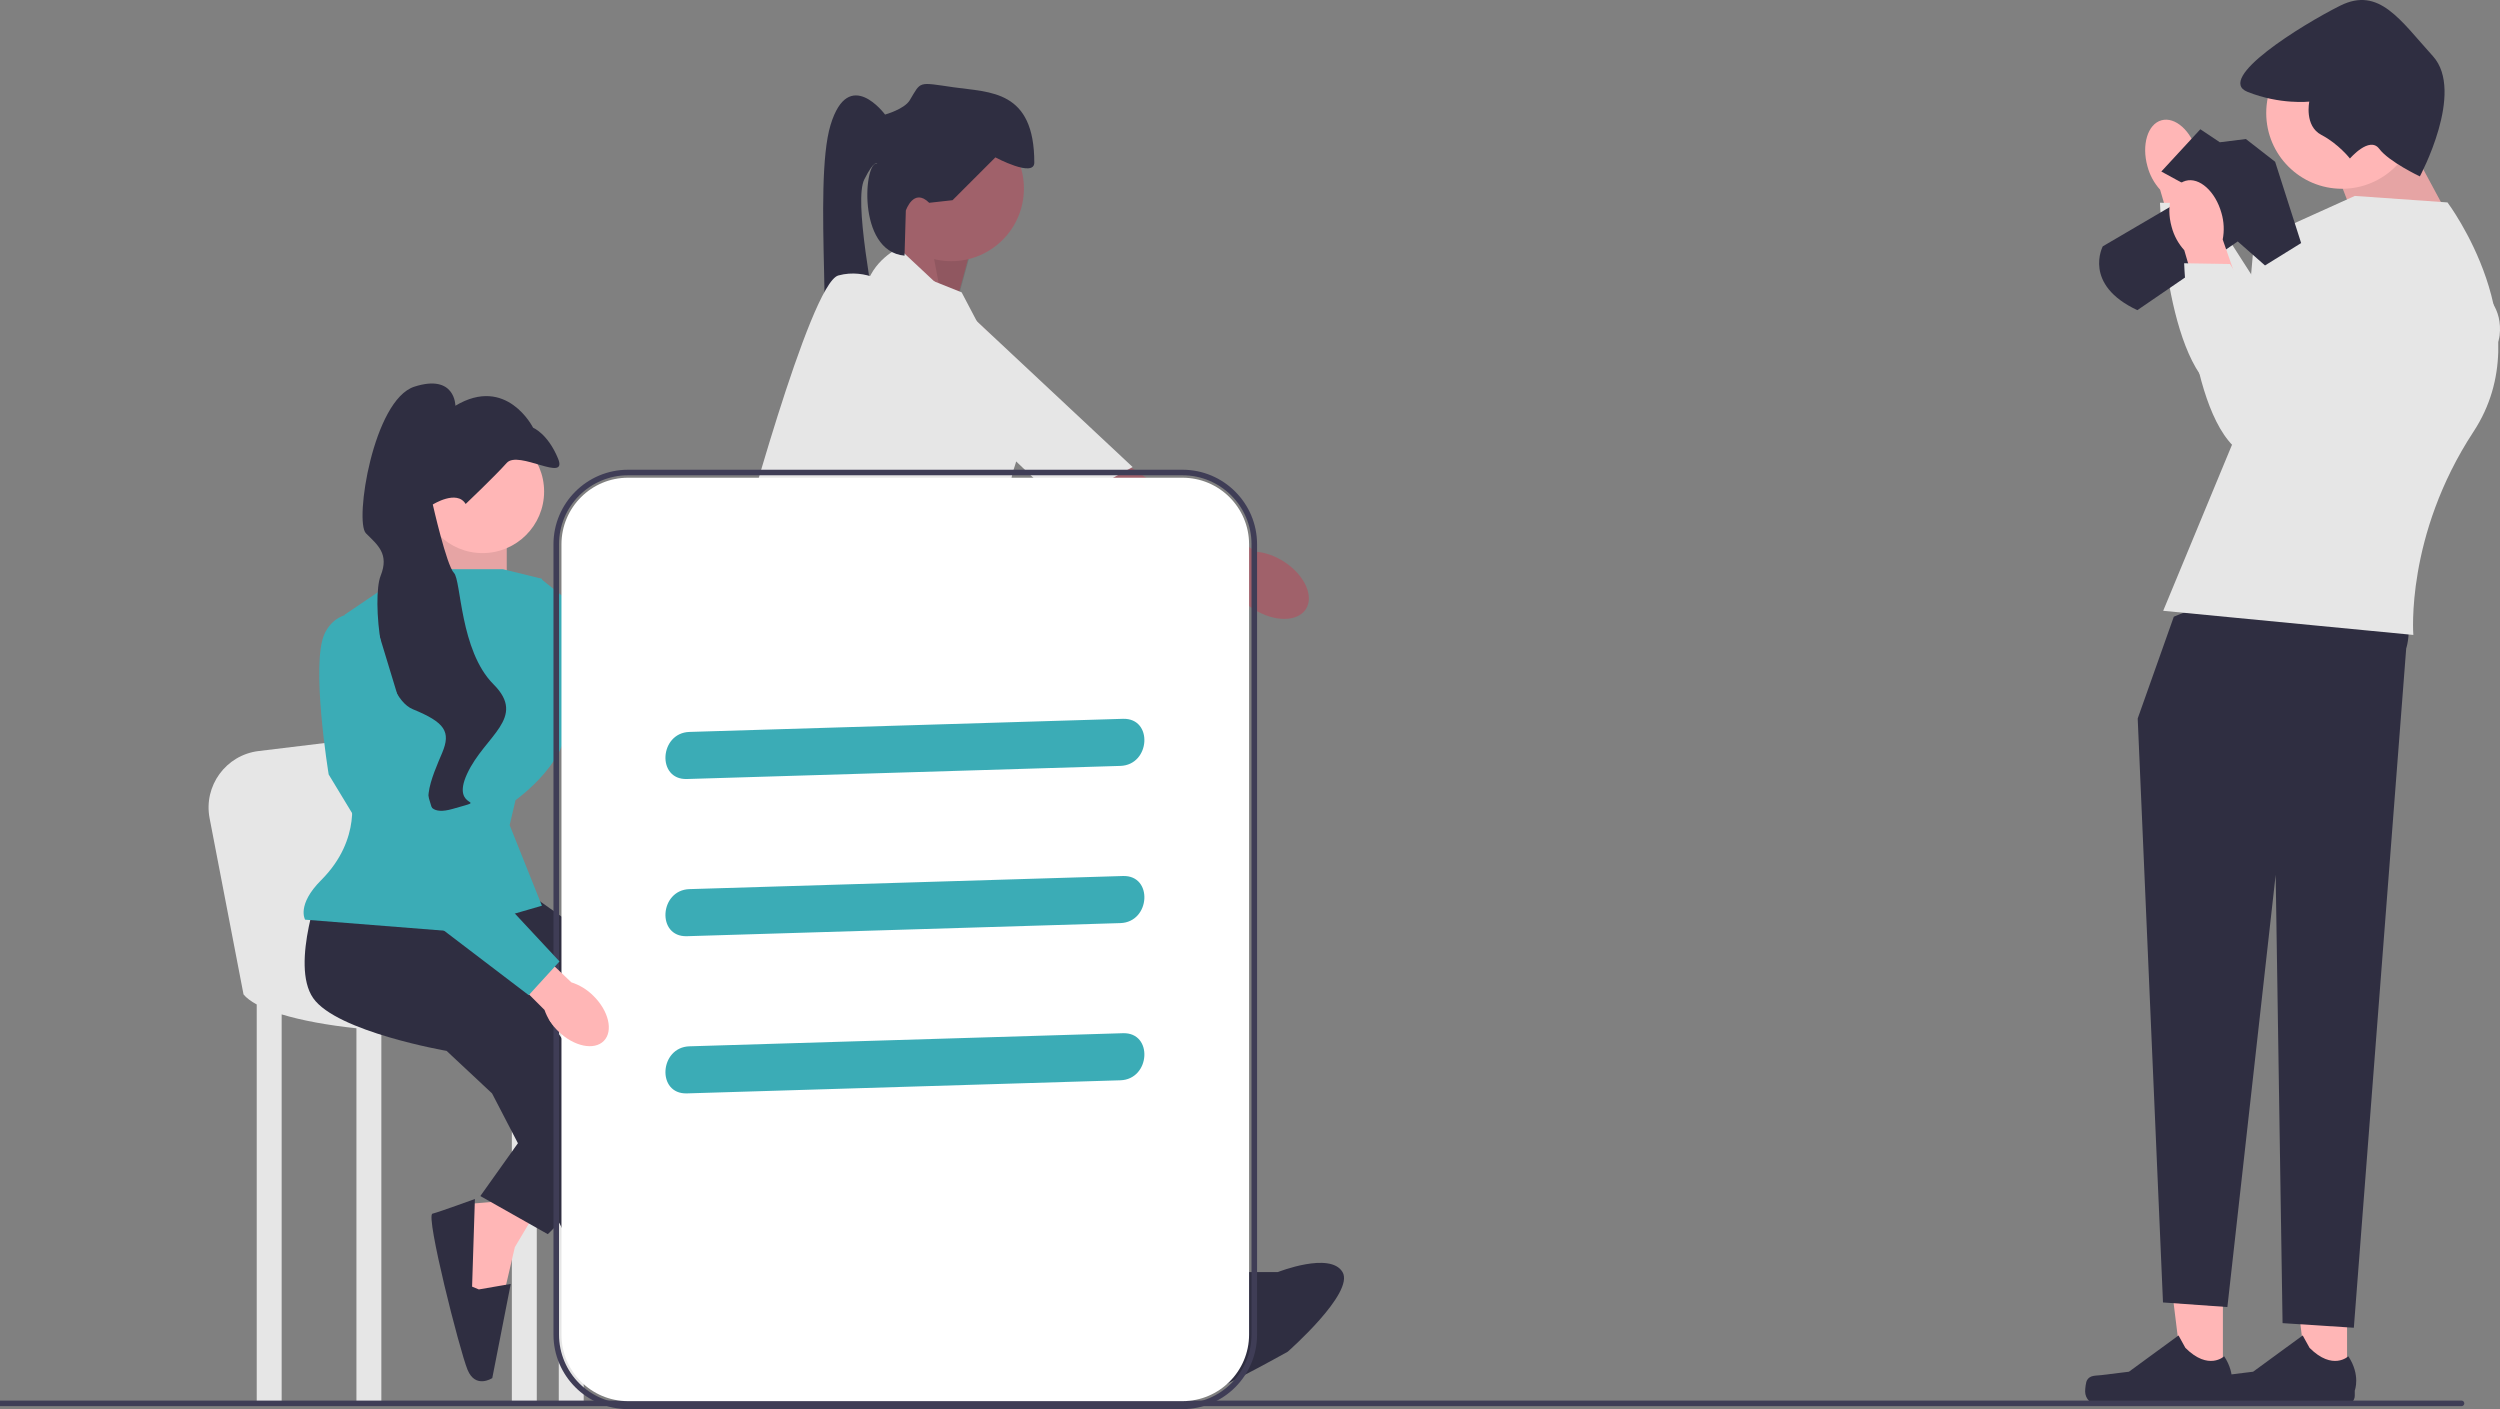 <svg xmlns="http://www.w3.org/2000/svg" width="900.864" height="507.772" viewBox="0 0 900.864 507.772" xmlns:xlink="http://www.w3.org/1999/xlink"><rect x="0" y="0" width="900.864" height="507.772" fill="#808080" stroke="none"/><polygon points="344.181 110.421 349.792 89.846 324.541 80.494 321.735 99.198 344.181 110.421" fill="#a0616a"/><polygon points="344.181 111.421 349.792 90.846 334.921 84.574 339.542 108.83 344.181 111.421" opacity=".1"/><g><path d="M470.581,219.472c3.016-4.733-.568-12.412-8.005-17.151-3.256-2.075-6.71-3.242-9.818-3.502l-4.312-2.672-56.938-38.56s-38.58-43.985-46.993-47.415c-8.413-3.43-15.396,1.895-15.396,1.895l-3.778,9.518,60.499,59.348,51.483,27.238,7.01,3.869c1.548,2.707,4.065,5.345,7.321,7.42,7.437,4.74,15.911,4.745,18.928,.013Z" fill="#a0616a"/><path d="M323.816,89.383s-9.701,4.426-11.981,14.843c-2.28,10.417,71.148,77.883,71.148,77.883l25.162-13.814-84.329-78.912Z" fill="#e6e6e6"/></g><path d="M368.964,67.933c0,14.462-11.724,26.186-26.186,26.186-14.462,0-26.186-11.724-26.186-26.186,0-14.462,11.724-26.186,26.186-26.186,14.462,0,26.186,11.724,26.186,26.186Z" fill="#a0616a"/><polygon points="404.035 448.103 421.805 492.059 432.092 481.771 435.833 462.131 420.869 443.427 404.035 448.103" fill="#a0616a"/><polygon points="303.172 439.166 295.283 465.182 309.808 477.151 325.764 466.995 323.683 439.267 303.172 439.166" fill="#a0616a"/><polygon points="355.871 186.707 358.209 224.584 300.225 214.296 303.966 190.916 355.871 186.707" fill="#a0616a"/><path d="M358.677,225.051l-58.452-19.172s-21.51,43.02,1.87,70.142c23.381,27.122,101.005,181.434,101.005,181.434l23.381-11.223-33.668-98.199-37.409-90.717,3.273-32.265Z" fill="#2f2e41"/><polygon points="292.306 255.704 311.648 354.561 299.658 442.774 327.574 445.725 350.966 337.1 342.536 265.12 292.306 255.704" fill="#2f2e41"/><path d="M444.25,458.39h16.197s18.9-7.482,23.329,0c4.429,7.482-19.763,28.701-19.763,28.701,0,0-33.792,18.995-38.468,18.06s-6.547-12.158-6.547-12.158l-5.611-13.093,8.417,2.806s11.223-6.547,8.417-17.769l14.028-6.547Z" fill="#2f2e41"/><path d="M299.841,466.228l-3.796-8.547-6.141,12.96s-13.903,13.337,4.612,20.464c18.515,7.127,40.828,13.591,40.828,13.591,0,0,28.679-4.55,26.972-13.001-1.707-8.452-4.799-10.805-4.799-10.805l-11.436-.404-18.416-18.427-12.917,7.783-14.907-3.613Z" fill="#2f2e41"/><path d="M334.829,73.077l8.417-.935,15.431-15.431s14.028,7.482,14.028,1.87c0-26.186-15.899-25.251-28.992-27.122-13.093-1.87-11.69-2.338-15.899,4.676-1.925,3.208-8.885,5.144-8.885,5.144,0,0-13.093-17.769-19.64,3.741-6.547,21.51,1.87,87.911-4.676,93.523-6.547,5.611,26.88,11.214,23.26-10.759-3.62-21.974-10.167-55.642-6.426-63.124,3.741-7.482,4.676-5.611,4.676-5.611-4.636-1.893-7.665,31.448,9.815,33.08l.473-16.246s2.806-8.417,8.417-2.806Z" fill="#2f2e41"/><path d="M346.519,105.342l-28.057-11.223-37.409,112.227,76.969-2.804,6.93-33.496s6.766-17.434,1.155-27.721c-5.611-10.287-19.589-36.984-19.589-36.984Z" fill="#e6e6e6"/><g><path d="M273.511,293.337c5.592,.48,10.736-6.253,11.491-15.04,.33-3.846-.235-7.448-1.445-10.323l.371-5.059,7.793-68.324s14.507-55.888,13.649-64.933c-.858-9.044-2.214-11.446-2.214-11.446l-10.185,1.062-24.566,81.11-.287,58.243-.181,8.004c-1.682,2.627-2.854,6.079-3.184,9.926-.755,8.787,3.166,16.299,8.758,16.779Z" fill="#a0616a"/><path d="M320.8,103.004s-8.417-6.547-18.705-3.741c-10.287,2.806-36.058,99.134-36.058,99.134l23.9,15.899,30.862-111.292Z" fill="#e6e6e6"/></g><g><polygon points="883.113 79.388 866.707 48.921 843.857 67.084 852.646 89.934 883.113 79.388" fill="#ffb6b6"/><polygon points="883.113 79.388 866.707 48.921 843.857 67.084 852.646 89.934 883.113 79.388" opacity=".1"/><circle cx="843.917" cy="40.732" r="27.291" fill="#ffb6b6"/><g><path id="uuid-3dc7f3b0-930d-4ec2-8f7c-5a97dd96fd74-85" d="M791.78,54.947c-2.173-7.791-7.953-12.985-12.911-11.601-4.958,1.383-7.215,8.82-5.04,16.613,.826,3.125,2.388,6.007,4.556,8.404l9.622,32.894,15.34-4.844-11.114-31.913c.614-3.174,.459-6.45-.452-9.552Z" fill="#ffb6b6"/><path d="M869.518,75.125l-49.688,37.198-24.992-38.993-16.5-.276s2.229,64.826,25.249,70.303c23.02,5.477,86.239-25.242,88.429-44.292,2.19-19.049-22.497-23.938-22.497-23.938Z" fill="#e6e6e6"/></g><g><polygon points="801.01 497.672 786.72 497.671 779.921 442.549 801.013 442.551 801.01 497.672" fill="#ffb6b6"/><path d="M752.049,497.348h0c-.445,.749-.68,3.168-.68,4.04h0c0,2.679,2.171,4.85,4.85,4.85h44.256c1.827,0,3.309-1.481,3.309-3.309v-1.843s2.189-5.538-2.318-12.363c0,0-5.602,5.345-13.973-3.026l-2.469-4.472-17.869,13.068-9.904,1.219c-2.167,.267-4.088-.041-5.203,1.836h-0Z" fill="#2f2e41"/></g><g><polygon points="845.754 497.672 831.463 497.671 824.665 442.549 845.757 442.551 845.754 497.672" fill="#ffb6b6"/><path d="M796.793,497.348h0c-.445,.749-.68,3.168-.68,4.04h0c0,2.679,2.171,4.85,4.85,4.85h44.256c1.827,0,3.309-1.481,3.309-3.309v-1.843s2.189-5.538-2.318-12.363c0,0-5.602,5.345-13.973-3.026l-2.469-4.472-17.869,13.068-9.904,1.219c-2.167,.267-4.088-.041-5.203,1.836h-0Z" fill="#2f2e41"/></g><path d="M783.323,222.228l-13.012,36.678,9.114,210.428,23.201,1.657,17.4-155.741,2.486,161.541,25.686,1.657,18.865-244.763s5.864-17.396-12.365-25.682c-18.229-8.286-71.375,14.225-71.375,14.225Z" fill="#2f2e41"/><path d="M779.493,220.101l90.144,8.692s-2.93-35.74,21.678-73.238c24.608-37.498-9.374-82.612-9.374-82.612l-33.396-2.344-36.326,16.405-6.032,68.684-26.694,64.413Z" fill="#e6e6e6"/><path d="M871.981,63.568s16.405-30.467,4.687-43.357c-11.718-12.89-19.335-25.194-33.396-18.163-14.062,7.031-45.114,26.366-33.396,31.053,11.718,4.687,22.264,3.515,22.264,3.515,0,0-1.845,8.757,4.351,11.995,6.196,3.238,10.297,8.512,10.297,8.512,0,0,7.031-8.203,10.546-3.515,3.515,4.687,14.648,9.96,14.648,9.96Z" fill="#2f2e41"/><path d="M791.712,68.841l-33.982,19.921s-7.317,13.776,12.454,23l36.176-24.758,9.824,8.652,13.026-8.067-9.374-29.295-10.546-8.203-9.374,1.172-7.031-4.687-14.062,15.233,12.89,7.031Z" fill="#2f2e41"/><g><path id="uuid-379f57e5-a8a0-4df7-80a8-31866b6f202a-86" d="M800.491,76.754c-2.173-7.791-7.953-12.985-12.911-11.601-4.958,1.383-7.215,8.82-5.04,16.613,.826,3.125,2.388,6.007,4.556,8.404l9.622,32.894,15.34-4.844-11.114-31.913c.614-3.174,.459-6.45-.452-9.552Z" fill="#ffb6b6"/><path d="M878.229,96.933l-49.688,37.198-24.992-38.993-16.5-.276s2.229,64.826,25.249,70.303c23.02,5.477,86.239-25.242,88.429-44.292,2.19-19.049-22.497-23.938-22.497-23.938Z" fill="#e6e6e6"/></g></g><path d="M167.536,332.452c0,3.698-8.982-69.743-8.982-69.743l-65.356,7.922c-11.798,1.43-19.913,12.56-17.666,24.23l12.223,63.48c1.052,1.276,2.672,2.48,4.755,3.608v143.803h8.982v-140.227c7.229,2.2,16.564,3.908,26.946,5.014v135.213h8.982v-134.423c15.19,1.058,31.827,.881,47.023-.832v135.255h8.982v-136.482c2.719-.44,5.368-.934,7.925-1.488v137.971h8.982v-140.279c4.885-1.483,9.262-3.237,12.945-5.282,33.286-18.492-55.741-31.437-55.741-27.739Z" fill="#e6e6e6"/><polygon points="233.345 466.677 244.414 477.745 259.698 485.651 258.117 499.355 229.129 496.192 225.44 488.814 226.494 482.489 224.385 472.475 233.345 466.677" fill="#ffb6b6"/><path d="M256.009,494.084l.905-11.628,31.245,14.79s2.419,6.852-5.115,7.906c-7.534,1.054-57.605,1.054-57.605-1.581,0-2.635-1.37-16.127-1.37-16.127l30.358,8.748,1.581-2.108Z" fill="#2f2e41"/><polygon points="193.536 435.935 185.531 449.385 181.627 466.145 167.956 467.983 163.891 439.108 170.135 433.717 176.525 433.183 185.713 428.676 193.536 435.935" fill="#ffb6b6"/><path d="M172.546,464.643l11.493-1.983-6.65,33.923s-6.046,4.03-8.921-3.013c-2.875-7.044-15.191-55.576-12.636-56.224s15.295-5.294,15.295-5.294l-1.012,31.577,2.432,1.014Z" fill="#2f2e41"/><polygon points="158.818 184.249 157.233 216.479 182.594 217.007 182.594 189.281 158.818 184.249" fill="#ffb6b6"/><polygon points="158.818 184.249 157.233 216.479 182.594 217.007 182.594 189.281 158.818 184.249" opacity=".1"/><path d="M116.022,317.394s-11.624,30.116-3.17,42.268c8.454,12.152,48.08,19.021,48.08,19.021l16.379,15.322,43.325,83.48,25.361-5.812-35.928-85.593s-21.134-34.343-29.059-39.098c-7.925-4.755-22.683-22.609-22.683-22.609l-42.305-6.979Z" fill="#2f2e41"/><path d="M187.878,320.036l16.276,11.526s57.694,15.42,39.202,51.348c-18.492,35.928-45.967,61.817-45.967,61.817l-24.304-13.737,39.098-54.949-68.686-41.74,44.382-14.266Z" fill="#2f2e41"/><path id="uuid-8b72ca2c-8770-47cf-940c-27f120eabdaa-87" d="M335.812,276.224c7.648,1.539,13.054,6.732,12.073,11.6s-7.974,7.564-15.625,6.024c-3.065-.573-5.947-1.872-8.407-3.788l-32.323-6.929,2.773-12.775,32.288,6.11c3.01-.816,6.172-.898,9.221-.241Z" fill="#ffb6b6"/><path d="M181.273,205.119h-32.879l-24.184,16.379,2.113,64.459s4.419,16.187-10.567,31.173c-8.982,8.982-5.812,14.266-5.812,14.266l53.364,4.227,31.965-9.246-11.624-29.059,2.113-8.982s21.663-15.322,17.964-31.173c-3.698-15.851-8.454-48.609-8.454-48.609l-14.001-3.434Z" fill="#3bacb6"/><path d="M258.627,259.629l-63.778-51.111s-12.416,3.373-10.81,15.078c1.606,11.705,29.915,41.31,29.915,41.31l48.666,22.08,55.723,2.847,2.295-16.295-62.011-13.909Z" fill="#3bacb6"/><circle cx="173.876" cy="177.116" r="22.191" fill="#ffb6b6"/><path d="M167.8,181.607s10.567-10.039,14.794-14.794c4.227-4.755,22.191,7.397,18.492-1.585-3.698-8.982-8.982-11.095-8.982-11.095,0,0-9.51-19.021-28.003-7.925,0,0,0-11.624-14.794-6.869-14.794,4.755-21.663,48.609-17.436,52.835,4.227,4.227,8.454,7.397,5.284,15.322-3.17,7.925,0,43.325,11.624,48.08,11.624,4.755,13.737,8.117,10.567,15.682-3.17,7.565-11.095,24.473,3.698,20.246s-1.057,1.057,5.284-12.68c6.34-13.737,21.663-20.077,9.51-32.23-12.152-12.152-11.624-37.513-14.266-40.155-2.642-2.642-7.618-24.643-7.618-24.643,0,0,8.675-5.473,11.845-.189Z" fill="#2f2e41"/><path d="M887,506.7H0v-2H887c.552,0,1,.448,1,1h0c0,.552-.448,1-1,1Z" fill="#3f3d56"/><g><path d="M426.122,504.893H226.3c-13.222,0-23.978-10.756-23.978-23.98V196.127c0-13.224,10.756-23.98,23.978-23.98h199.822c13.222,0,23.978,10.756,23.978,23.98V480.913c0,13.224-10.756,23.98-23.978,23.98Z" fill="#fff"/><path d="M426.122,507.772H226.3c-14.809,0-26.857-12.049-26.857-26.858V196.127c0-14.811,12.048-26.859,26.857-26.859h199.822c14.81,0,26.858,12.049,26.858,26.859V480.914c0,14.81-12.048,26.858-26.858,26.858ZM226.3,171.267c-13.707,0-24.857,11.152-24.857,24.859V480.914c0,13.707,11.151,24.858,24.857,24.858h199.822c13.707,0,24.858-11.151,24.858-24.858V196.127c0-13.708-11.151-24.859-24.858-24.859H226.3Z" fill="#3f3d56"/><path d="M247.508,280.713l156.205-4.722c10.849-.328,11.89-17.298,.942-16.967l-156.205,4.722c-10.849,.328-11.89,17.298-.942,16.967h0Z" fill="#3bacb6"/><path d="M247.508,337.357l156.205-4.722c10.849-.328,11.89-17.298,.942-16.967l-156.205,4.722c-10.849,.328-11.89,17.298-.942,16.967h0Z" fill="#3bacb6"/><path d="M247.508,394.001l156.205-4.722c10.849-.328,11.89-17.298,.942-16.967l-156.205,4.722c-10.849,.328-11.89,17.298-.942,16.967h0Z" fill="#3bacb6"/></g><path id="uuid-0373391a-705f-4801-95e2-9fea66d9d55f-88" d="M213.756,358.778c5.59,5.442,7.313,12.737,3.849,16.294-3.464,3.557-10.802,2.028-16.393-3.416-2.263-2.144-3.98-4.799-5.007-7.743l-23.394-23.357,9.26-9.227,23.808,22.649c2.971,.948,5.672,2.594,7.876,4.8Z" fill="#ffb6b6"/><path d="M158.29,299.958l-23.776-78.196s-12.152-4.227-17.436,6.34c-5.284,10.567,1.362,50.986,1.362,50.986l27.697,45.703,44.382,33.815,11.095-12.152-43.325-46.495Z" fill="#3bacb6"/></svg>